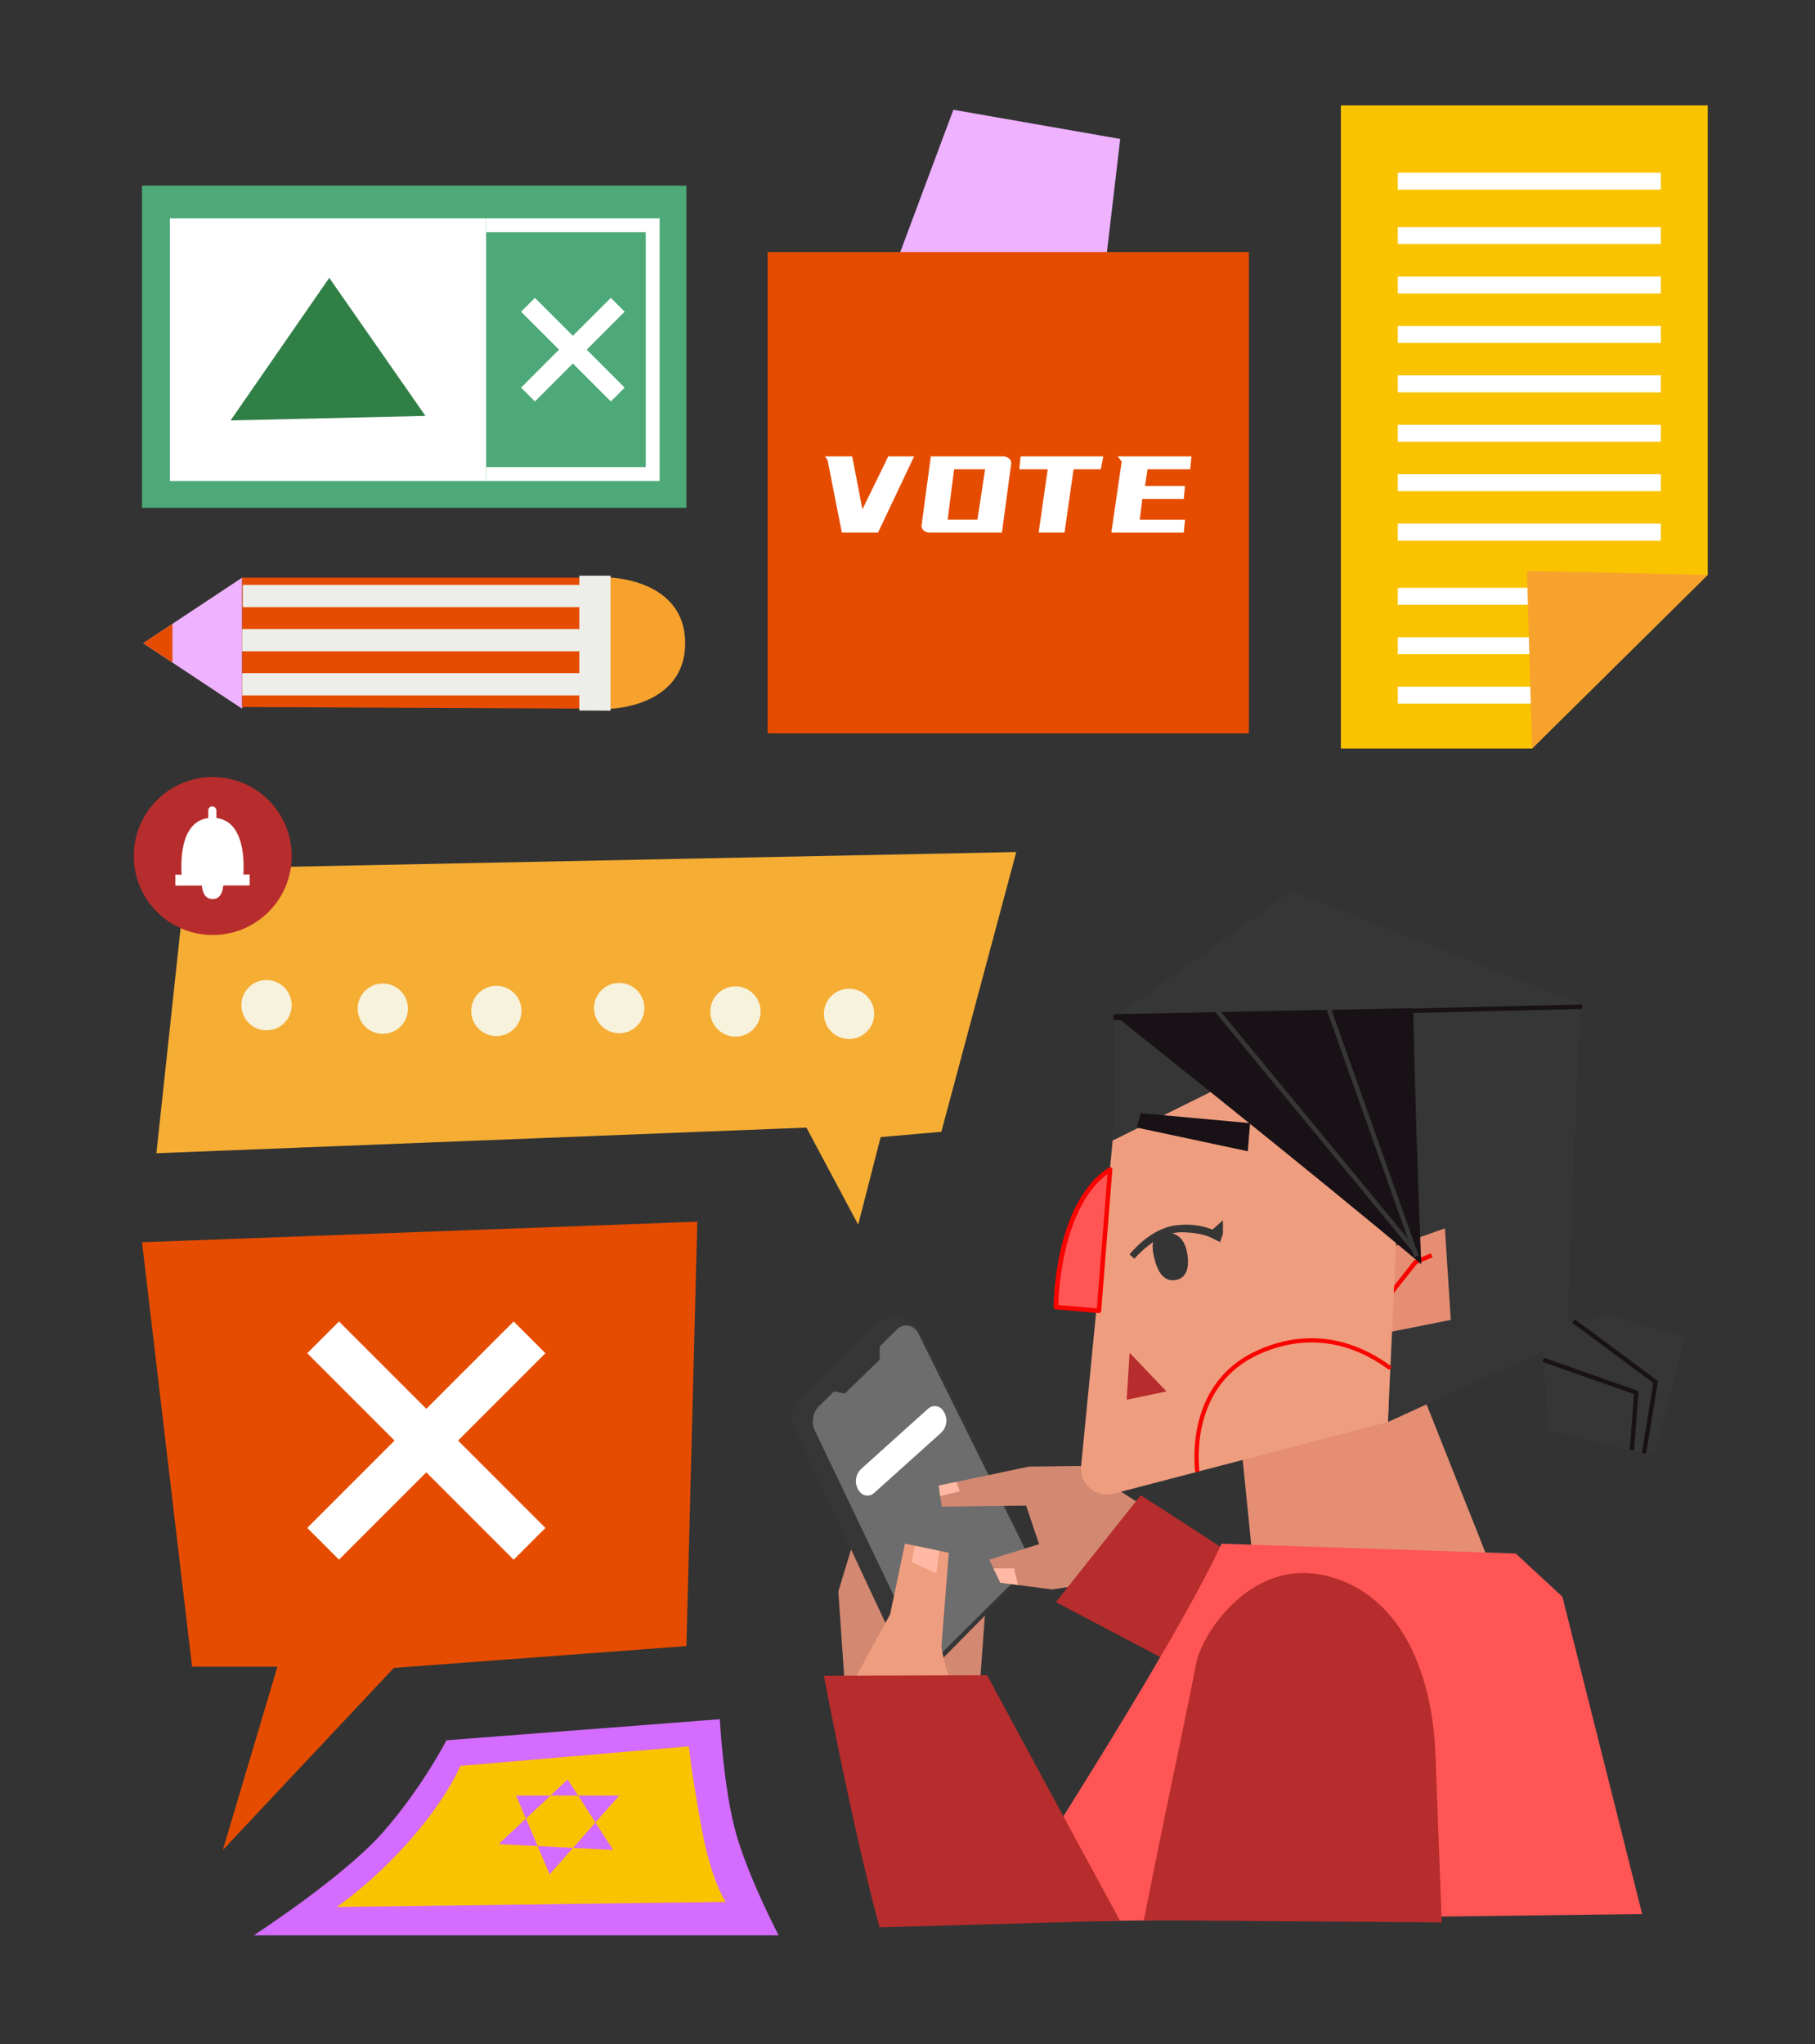 <?xml version="1.0" encoding="UTF-8"?>
<svg xmlns="http://www.w3.org/2000/svg" viewBox="0 0 428 482">
  <rect x="0" y="0" width="428" height="482" fill="#333333" stroke="none"/>
  <defs>
    <style>
      .cls-1 {
        fill: #fff;
      }

      .cls-2 {
        fill: #edeeea;
      }

      .cls-3 {
        fill: #181216;
      }

      .cls-4 {
        fill: #ef9d7f;
      }

      .cls-5 {
        fill: #f5ad34;
      }

      .cls-6 {
        fill: #363636;
      }

      .cls-7 {
        fill: #eeb2ff;
      }

      .cls-8 {
        isolation: isolate;
      }

      .cls-9, .cls-10 {
        fill: #fac300;
      }

      .cls-11 {
        fill: #ffb9a4;
      }

      .cls-12 {
        fill: #f55;
      }

      .cls-13 {
        fill: #e58e73;
      }

      .cls-14 {
        fill: #f7f2dc;
      }

      .cls-15 {
        fill: #f80500;
      }

      .cls-16 {
        fill: #307f46;
      }

      .cls-17 {
        fill: #e64c00;
      }

      .cls-10 {
        mix-blend-mode: hard-light;
      }

      .cls-18 {
        fill: #353535;
      }

      .cls-19 {
        fill: #b72c2c;
      }

      .cls-20 {
        fill: #6d6d6d;
      }

      .cls-21 {
        fill: #4ea978;
      }

      .cls-22 {
        fill: #d46cff;
      }

      .cls-23 {
        fill: #d38871;
      }

      .cls-24 {
        fill: #f7a22d;
      }
    </style>
  </defs>
  <g class="cls-8">
    <g id="Layer_2" data-name="Layer 2">
      <g>
        <polygon class="cls-13" points="292.43 338.14 335.08 327.78 350.37 366.28 295.08 364.45 292.43 338.14"/>
        <polygon class="cls-23" points="204.84 351.62 197.69 375.23 199.17 396.68 231.01 397.89 232.5 377.52 204.84 351.62"/>
        <path class="cls-6" d="M206.4,312.33l-17.35,16.74c-2.2,2.12-2.81,5.41-1.51,8.18l26.17,55.89c1.01,2.17,3.88,2.66,5.56,.96l21.26-21.55c2.14-2.16,2.67-5.44,1.33-8.17l-24.58-50.12c-2.04-4.16-7.55-5.13-10.89-1.91Z"/>
        <path class="cls-20" d="M211.57,313.38l-18.37,18.1c-1.56,1.53-1.97,3.89-1.03,5.86l26.6,55.63,21.4-21.19c1.9-1.95,2.34-4.94,1.1-7.46l-24.75-50c-.95-1.93-3.46-2.41-4.96-.95Z"/>
        <polygon class="cls-6" points="196.19 327.96 199.2 328.57 207.45 320.57 207.45 316.86 196.19 327.96"/>
        <path class="cls-1" d="M202.73,338.94h21.18c1.27,0,2.31,1.03,2.31,2.31h0c0,2.18-1.77,3.96-3.96,3.96h-21.18c-1.27,0-2.31-1.03-2.31-2.31h0c0-2.18,1.77-3.96,3.96-3.96Z" transform="translate(-174.21 229.71) rotate(-41.95)"/>
        <polygon class="cls-6" points="262.96 239.69 304.58 210.12 372.58 236.63 369.49 316.01 327.29 335.28 328.83 292.98 286.45 256.99 262.39 268.93 262.96 239.69"/>
        <g>
          <polygon class="cls-13" points="327.59 294.27 340.73 289.62 342.11 311.2 327.59 314.1 327.59 294.27"/>
          <path class="cls-15" d="M327.91,305.84l-.81-.64,6.29-7.94c.05-.07,.12-.12,.21-.16l3.82-1.6,.4,.95-3.7,1.55-6.21,7.84Z"/>
        </g>
        <g>
          <g>
            <polygon class="cls-23" points="242.6 345.79 221.36 350.28 222.08 355.23 241.97 354.99 245.03 364.08 233.28 367.74 235.88 373.16 248.1 374.76 262.39 372.59 278.13 386.48 291.61 369.26 254.95 345.64 242.6 345.79"/>
            <polygon class="cls-11" points="221.72 352.75 226.31 351.62 225.56 349.39 221.36 350.28 221.72 352.75"/>
            <polygon class="cls-11" points="234.26 369.79 239.12 369.79 240.08 373.7 235.88 373.16 234.26 369.79"/>
          </g>
          <polygon class="cls-19" points="248.99 377.74 269.02 352.53 292.43 367.7 277.92 392.98 248.99 377.74"/>
        </g>
        <path class="cls-12" d="M288.06,363.97c-11.79,25.61-53.25,89.26-53.25,89.26l152.43-1.95-18.81-74.81-11.01-10.19-69.36-2.31Z"/>
        <path class="cls-19" d="M338.5,413.62c.36,10.01,.85,23.04,1.47,39.64l-70.23-.51c6.08-30.88,7.83-37.66,12.39-60.8,1.25-6.36,12.75-25.01,30.96-20.33,18.22,4.68,24.77,24.55,25.4,42.01Z"/>
        <g>
          <path class="cls-4" d="M226.15,411.07c.43-2.75-.23-12.3-.23-12.3h0c-2.98-3.24-3.92-10.55-3.92-10.55l1.74-22.11-8.35-1.74-1.99-.41-3.5,16.67-10.22,18.69s-2.47,9.5,.44,13.21c.25,.32,.48,.55,.63,.69,8.47-.72,16.94-1.43,25.41-2.15Z"/>
          <polygon class="cls-11" points="214.98 368.3 215.71 364.45 221.48 365.65 220.8 370.96 214.98 368.3"/>
        </g>
        <path class="cls-19" d="M232.77,394.97s12.89,23.92,31.33,57.86l-56.69,1.6c-6.37-23.42-13.13-59.31-13.13-59.31l38.48-.15Z"/>
        <path class="cls-4" d="M329.93,277.62l-2.65,57.65-64.67,16.9c-4.14,1.08-8.08-2.28-7.67-6.54,1.85-18.87,6.15-62.75,7.44-76.71,13.77-6.83,27.54-13.66,41.31-20.5l26.24,29.19Z"/>
        <path class="cls-15" d="M281.83,347.08l.5-.05h-.5c-.5-4.93-.93-21.54,14.6-28.61,7.33-3.34,18.67-5.47,31.11,3.33l.34,.24c.23,.16,.28,.47,.13,.69-.16,.23-.47,.28-.69,.13l-.35-.25c-12.04-8.53-23.03-6.46-30.12-3.23-14.92,6.8-14.5,22.84-14.02,27.6l-.49,.1-.5,.05Z"/>
        <path class="cls-18" d="M277.04,291.01c2.61,1.11,2.95,4.44,3.03,5.29,.1,.95,.37,3.63-1.41,4.92-1.25,.91-2.76,.58-2.84,.56-2.46-.58-3.28-3.82-3.56-4.93-.37-1.45-1.01-3.99,.51-5.39,1.16-1.07,3.03-.98,4.27-.45Z"/>
        <polygon class="cls-19" points="265.68 330.03 266.38 318.96 275.07 328.07 265.68 330.03"/>
        <polygon class="cls-3" points="268.08 265.86 294.24 271.44 294.79 264.81 269.01 262.46 268.08 265.86"/>
        <g>
          <path class="cls-12" d="M261.77,275.73c-.88,11.11-2.64,33.34-2.64,33.34l-10.14-.9s.05-24.25,12.78-32.45Z"/>
          <path class="cls-15" d="M259.13,309.6s-.03,0-.05,0l-10.13-.9c-.27-.02-.48-.25-.48-.53,0-1,.2-24.63,13.02-32.89,.17-.11,.39-.11,.56,0s.27,.3,.26,.5l-2.64,33.34c-.01,.14-.08,.27-.19,.36-.1,.08-.22,.13-.34,.13Zm-9.59-1.91l9.11,.8,2.51-31.69c-10.51,7.8-11.52,27.54-11.62,30.89Z"/>
        </g>
        <g>
          <polygon class="cls-6" points="379.67 310.17 397.31 315.3 390.04 343.08 365.01 337.33 363.71 312.37 379.67 310.17"/>
          <path class="cls-3" d="M385.33,341.92l-1.01-.08,1-13.15-21.57-7.59,.34-.96,21.93,7.72c.22,.08,.36,.29,.34,.52l-1.03,13.54Z"/>
          <path class="cls-3" d="M388.17,342.72l-1-.16,2.7-16.49-19.14-14.2,.61-.82,19.39,14.39c.15,.11,.23,.3,.2,.49l-2.75,16.79Z"/>
        </g>
        <g>
          <path class="cls-6" d="M287.72,292.84c-1.85-.71-2.88-2.14-8.9-2.3s-11.32,6.25-11.32,6.25l-1.14-1.02s4.63-6,10.71-6.83,9.58,1.32,11.3,2.04l-.66,1.86Z"/>
          <polygon class="cls-6" points="288.38 287.72 288.39 290.99 285.6 290.19 288.38 287.72"/>
        </g>
        <g>
          <path class="cls-3" d="M262.49,239.12s48.42,38.44,72.66,58.94c-.6-14.61-1.11-29.35-1.51-44.23-.15-5.39-.28-10.77-.4-16.13-23.58,.47-47.16,.95-70.74,1.42Z"/>
          <rect class="cls-3" x="262.52" y="238.14" width="110.57" height="1.06" transform="translate(-5.62 7.67) rotate(-1.37)"/>
          <polygon class="cls-6" points="333.52 296.38 333.35 295.88 311.29 233.67 312.29 233.31 312.47 233.81 334.53 296.03 333.52 296.38"/>
          <polygon class="cls-6" points="333.42 295.46 333.09 295.05 284.93 236.63 285.74 235.96 286.08 236.37 334.24 294.78 333.42 295.46"/>
        </g>
      </g>
      <g>
        <g>
          <polygon class="cls-5" points="44.09 204.85 239.65 200.89 221.98 266.85 207.67 268.1 202.37 288.75 190.16 265.86 36.88 271.91 44.09 204.85"/>
          <circle class="cls-14" cx="146.02" cy="237.68" r="5.93"/>
          <circle class="cls-14" cx="173.43" cy="238.49" r="5.93"/>
          <circle class="cls-14" cx="200.22" cy="239.04" r="5.93"/>
          <circle class="cls-14" cx="62.85" cy="237" r="5.93"/>
          <circle class="cls-14" cx="90.27" cy="237.82" r="5.93"/>
          <circle class="cls-14" cx="117.05" cy="238.36" r="5.93"/>
        </g>
        <g>
          <circle class="cls-19" cx="50.17" cy="201.83" r="18.62"/>
          <g>
            <path class="cls-1" d="M57.29,207.47l-14.34,.03s-2-14.67,7.13-14.69c9.13-.02,7.2,14.66,7.2,14.66Z"/>
            <path class="cls-1" d="M47.62,206.88h4.99s.7,5.1-2.48,5.1c-3.18,0-2.51-5.1-2.51-5.1Z"/>
            <rect class="cls-1" x="41.37" y="206.2" width="17.51" height="2.58" transform="translate(-.49 .12) rotate(-.13)"/>
            <rect class="cls-1" x="49.12" y="190.11" width="1.93" height="5.4" rx=".96" ry=".96" transform="translate(-.45 .12) rotate(-.13)"/>
          </g>
        </g>
      </g>
      <g>
        <path class="cls-7" d="M224.82,25.88c-4.49,12.02-8.98,24.03-13.46,36.05,16.45,.05,32.91,.1,49.36,.15,1.15-9.77,2.29-19.55,3.44-29.32-13.11-2.29-26.23-4.59-39.34-6.88Z"/>
        <g>
          <rect class="cls-17" x="181.02" y="59.43" width="113.48" height="113.48"/>
          <g>
            <path class="cls-1" d="M198.52,125.57l-3.37-17.08-.6-.89h6.41l2.41,12.48,6.1-12.48h6.09l-8.51,17.97h-8.54Z"/>
            <path class="cls-1" d="M236.58,107.6c.3,0,.57,.05,.83,.16,.25,.11,.47,.25,.65,.44s.3,.41,.37,.67,.05,.54-.03,.86l-2.13,15.84h-17.08c-.3,0-.57-.05-.83-.16-.25-.11-.47-.25-.65-.44s-.3-.42-.37-.68c-.06-.26-.05-.54,.03-.84l2.13-15.84h17.08Zm-11.59,3.05l-1.52,11.87h7.02l1.81-11.87h-7.3Z"/>
            <path class="cls-1" d="M244.93,125.57l2.13-14.92h-6.7l.32-3.05h19.49l-.6,3.05h-6.41l-2.13,14.92h-6.09Z"/>
            <path class="cls-1" d="M280.96,107.6l-.29,3.05h-10.06l-.6,3.94h9.43l-.29,3.05h-9.78l-.6,4.89h10.67l-.29,3.05h-17.08l2.44-16.76-.92-1.21h17.36Z"/>
          </g>
        </g>
      </g>
      <g>
        <polygon class="cls-9" points="316.19 24.85 402.7 24.85 402.7 135.52 361.28 176.48 316.19 176.48 316.19 24.85"/>
        <rect class="cls-1" x="329.62" y="40.71" width="62.01" height="4"/>
        <rect class="cls-1" x="329.62" y="53.55" width="62.01" height="4"/>
        <rect class="cls-1" x="329.62" y="65.2" width="62.01" height="4"/>
        <rect class="cls-1" x="329.62" y="76.85" width="62.01" height="4"/>
        <rect class="cls-1" x="329.62" y="88.51" width="62.01" height="4"/>
        <rect class="cls-1" x="329.62" y="100.16" width="62.01" height="4"/>
        <rect class="cls-1" x="329.62" y="111.81" width="62.01" height="4"/>
        <rect class="cls-1" x="329.62" y="123.47" width="62.01" height="4"/>
        <rect class="cls-1" x="329.62" y="138.59" width="62.01" height="4"/>
        <rect class="cls-1" x="329.62" y="150.25" width="42.7" height="4"/>
        <rect class="cls-1" x="329.62" y="161.9" width="36.13" height="4"/>
        <polygon class="cls-24" points="361.28 176.48 360.08 134.61 402.7 135.56 361.28 176.48"/>
      </g>
      <g>
        <g>
          <rect class="cls-21" x="33.49" y="43.77" width="128.37" height="75.96"/>
          <g>
            <rect class="cls-1" x="40.06" y="51.49" width="74.57" height="61.91"/>
            <g>
              <rect class="cls-1" x="120.13" y="80.14" width="29.93" height="4.61" transform="translate(-18.73 119.67) rotate(-45)"/>
              <rect class="cls-1" x="132.79" y="67.48" width="4.61" height="29.93" transform="translate(-18.73 119.67) rotate(-45)"/>
            </g>
            <polygon class="cls-1" points="155.55 113.4 114.64 113.4 114.64 110.13 152.28 110.13 152.28 54.76 114.64 54.76 114.64 51.49 155.55 51.49 155.55 113.4"/>
          </g>
        </g>
        <polygon class="cls-16" points="77.64 65.51 54.38 99.13 100.32 98.06 77.64 65.51"/>
      </g>
      <g>
        <polygon class="cls-7" points="33.77 151.65 57.1 167.11 57.1 136.19 33.77 151.65"/>
        <polygon class="cls-17" points="57.1 166.7 57.1 136.19 143.97 136.19 143.97 167.11 57.1 166.7"/>
        <path class="cls-24" d="M143.97,167.11v-30.92s17.6,.45,17.6,15.46-17.6,15.46-17.6,15.46Z"/>
        <polygon class="cls-2" points="136.61 167.52 136.61 135.74 143.97 135.74 143.97 167.56 136.61 167.52"/>
        <rect class="cls-2" x="57.1" y="158.71" width="79.51" height="5.25"/>
        <rect class="cls-2" x="57.1" y="148.31" width="79.51" height="5.25"/>
        <rect class="cls-2" x="57.25" y="137.91" width="79.51" height="5.25"/>
        <polygon class="cls-17" points="40.67 156.22 40.67 147.08 33.77 151.65 40.67 156.22"/>
      </g>
      <g>
        <polygon class="cls-17" points="164.43 288.05 161.86 388.11 92.88 393.25 52.55 436.18 65.42 392.96 45.29 392.96 33.49 292.89 164.43 288.05"/>
        <g>
          <rect class="cls-1" x="66.12" y="334.36" width="68.84" height="10.59" transform="translate(-210.73 170.57) rotate(-45)"/>
          <rect class="cls-1" x="95.24" y="305.24" width="10.59" height="68.84" transform="translate(-210.73 170.57) rotate(-45)"/>
        </g>
      </g>
      <g>
        <path class="cls-22" d="M105.29,410.32l64.45-4.97s.86,16.35,3.81,26.87c2.95,10.51,10.06,24.09,10.06,24.09H59.83s20.95-13.58,30.28-24.09c9.33-10.51,15.17-21.9,15.17-21.9Z"/>
        <g>
          <path class="cls-10" d="M165.41,430.83c-2.38-13.04-2.97-19.07-2.97-19.07l-53.91,4.59s-2.8,7.2-11.75,17.41c-8.94,10.21-17.39,15.86-17.39,15.86l91.77-1.19s-3.37-4.56-5.75-17.6Zm-20.81,5.35l-9.48-.49-5.5,6.23-2.84-6.66-9.17-.47,6.41-6.01-2.31-5.42h8.09l4.06-3.8,2.46,3.8h9.69l-5.6,6.34,4.19,6.48Z"/>
          <polygon class="cls-10" points="129.81 423.36 124.03 428.78 126.79 435.26 135.13 435.69 140.42 429.7 136.33 423.36 129.81 423.36"/>
        </g>
      </g>
    </g>
  </g>
</svg>